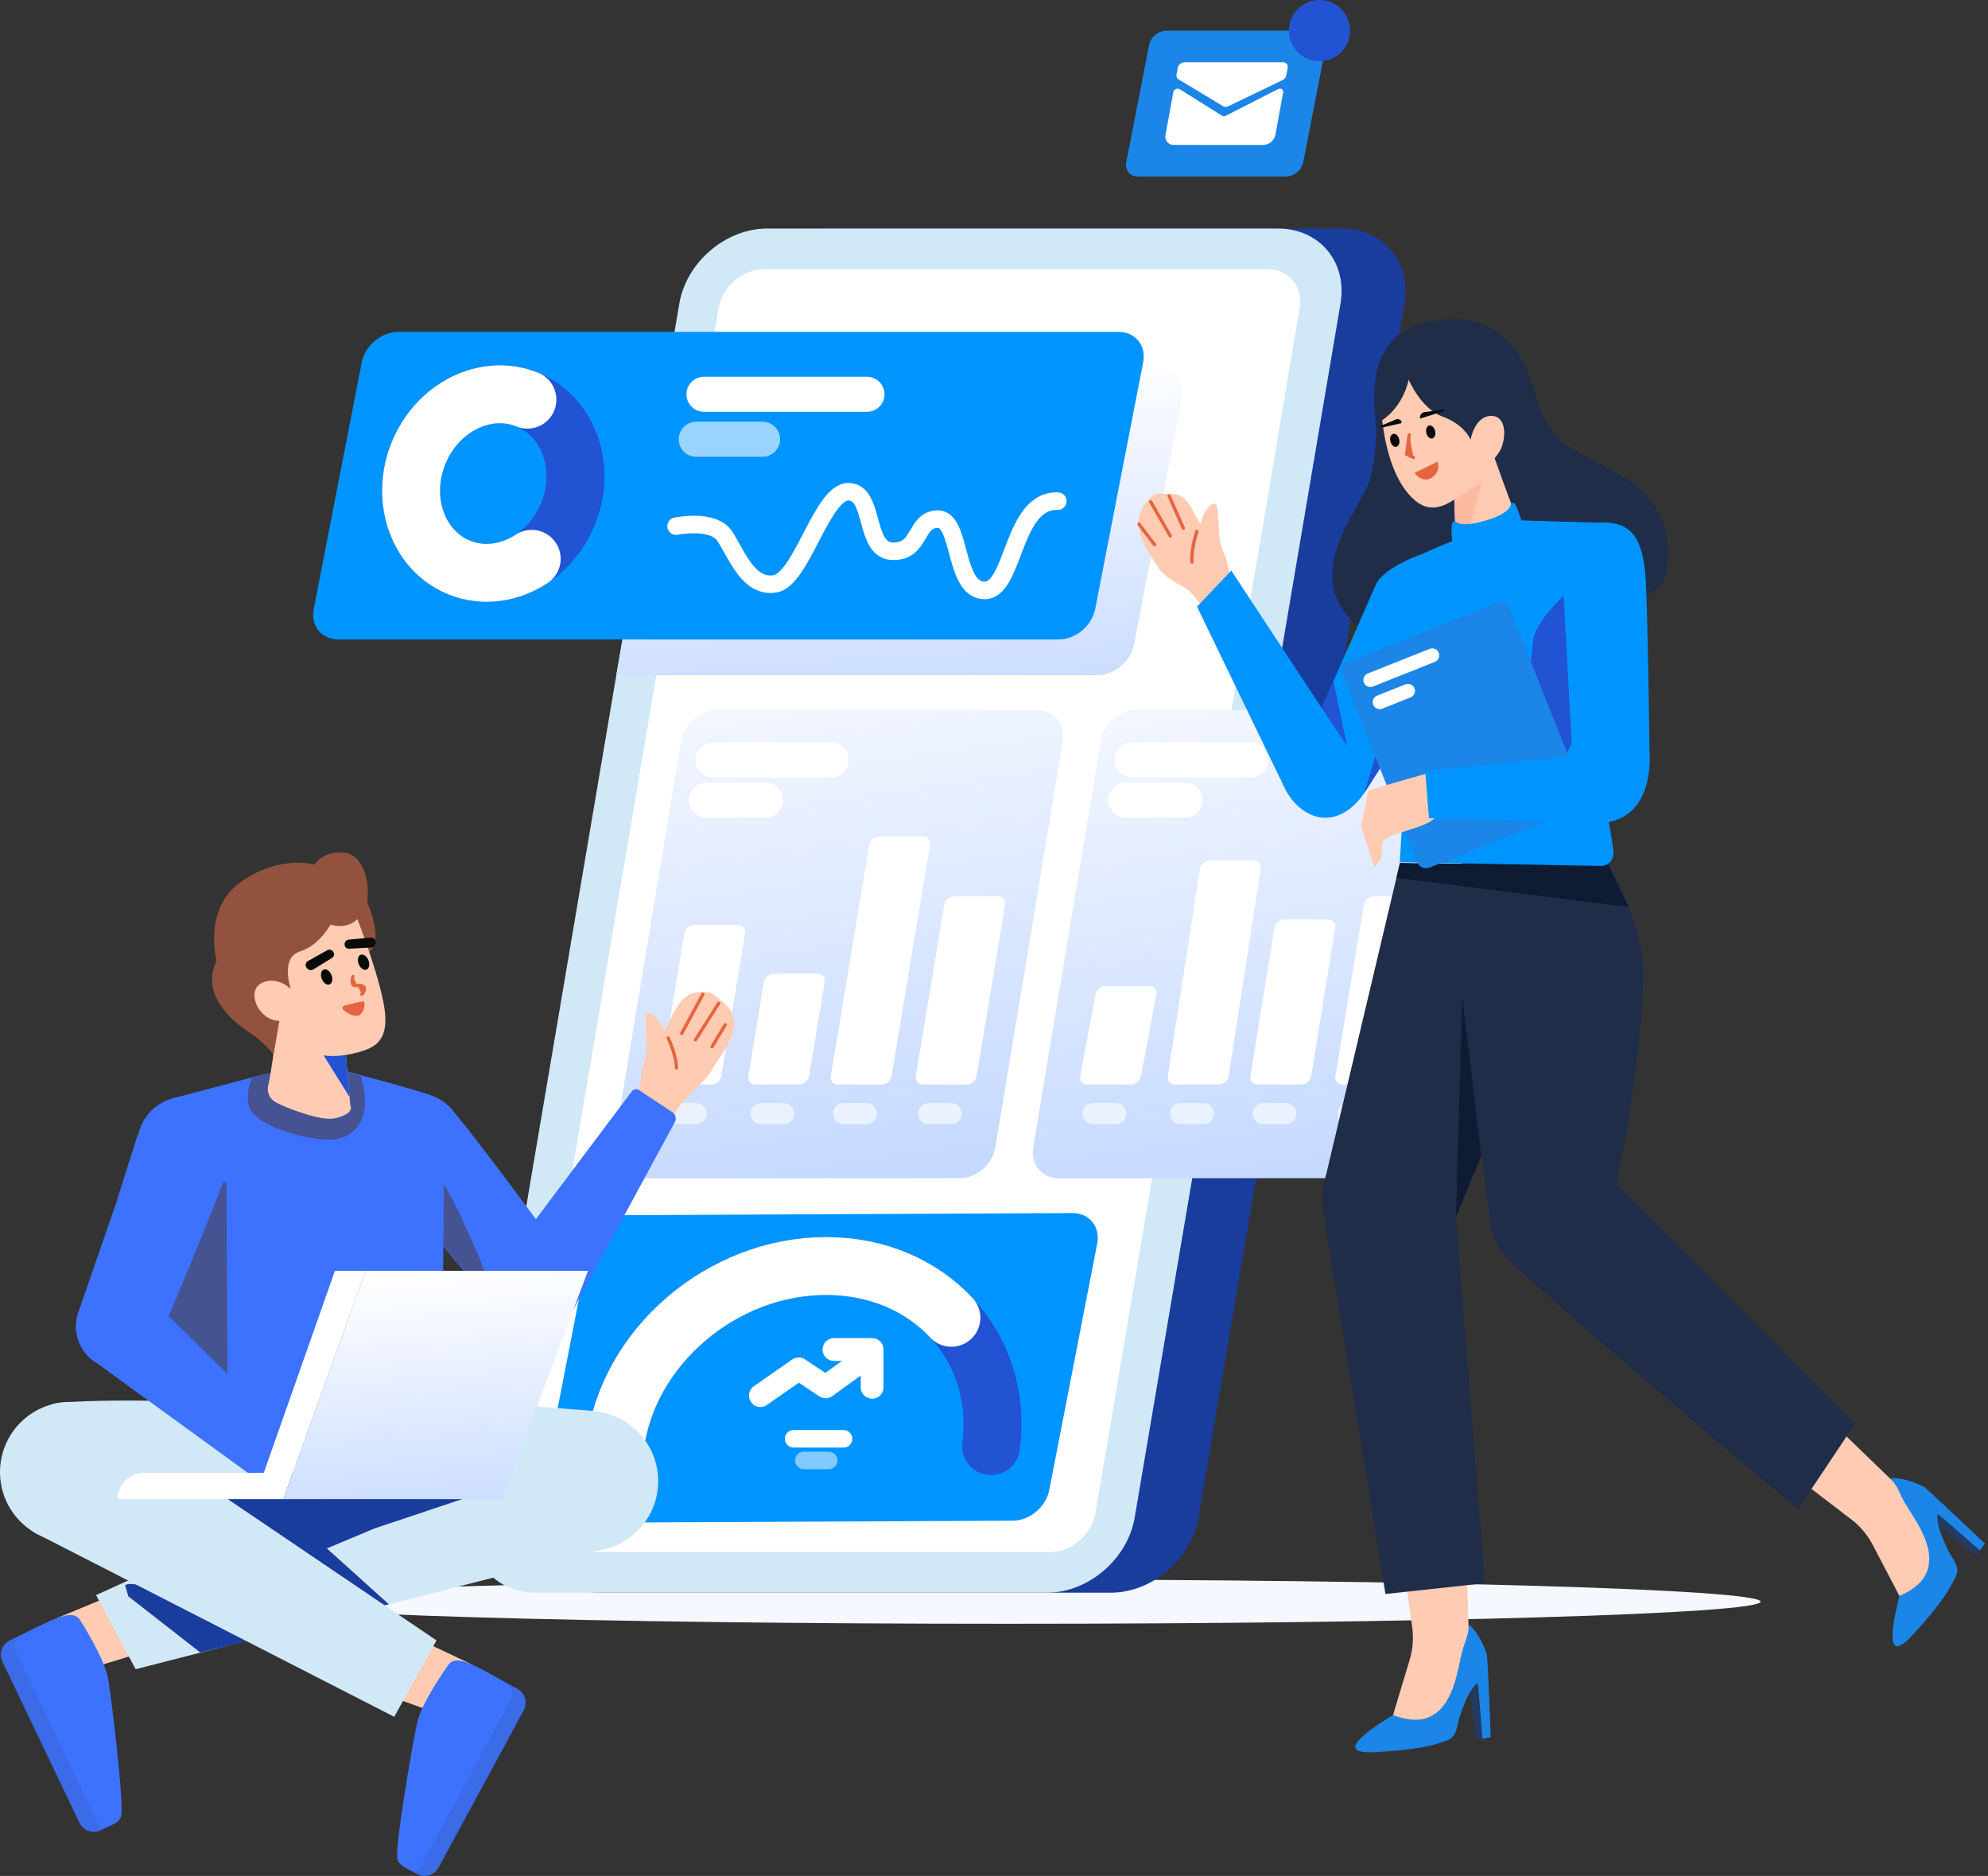 <svg width="567" height="535" viewBox="0 0 567 535" fill="none" xmlns="http://www.w3.org/2000/svg">
<rect x="0" y="0" width="567" height="535" fill="#333333" stroke="none"/>
<path d="M287.453 463.095C406.021 463.095 502.14 460.267 502.14 456.779C502.14 453.291 406.021 450.463 287.453 450.463C168.886 450.463 72.768 453.291 72.768 456.779C72.768 460.267 168.886 463.095 287.453 463.095Z" fill="#F5F8FF"/>
<path d="M316.79 454.224H171.025C159.202 454.224 151.243 444.639 153.247 432.816L211.954 86.592C213.958 74.769 225.169 65.184 236.992 65.184H382.756C394.579 65.184 402.539 74.769 400.534 86.592L341.828 432.816C339.823 444.639 328.613 454.224 316.79 454.224Z" fill="#183D9D"/>
<path d="M298.584 454.224H152.819C140.996 454.224 133.037 444.639 135.041 432.816L193.748 86.592C195.752 74.769 206.962 65.184 218.786 65.184H364.55C376.373 65.184 384.333 74.769 382.328 86.592L323.622 432.816C321.617 444.639 310.407 454.224 298.584 454.224Z" fill="#D1E8F7"/>
<path d="M299.421 442.649H155.907C149.767 442.649 145.635 437.672 146.676 431.533L204.947 87.875C205.988 81.735 211.809 76.759 217.948 76.759H361.463C367.602 76.759 371.735 81.735 370.694 87.875L312.422 431.533C311.381 437.672 305.561 442.649 299.421 442.649Z" fill="white"/>
<path d="M313.005 192.549H175.781L190.083 113.538C191.02 108.72 195.685 104.815 200.502 104.815H330.069C334.886 104.815 338.032 108.72 337.095 113.538L323.424 183.827C322.487 188.643 317.823 192.549 313.005 192.549Z" fill="url(#paint0_linear_5_3929)"/>
<path d="M301.945 182.382H96.512C91.695 182.382 88.549 178.477 89.486 173.659L103.156 103.37C104.093 98.553 108.758 94.647 113.575 94.647H319.009C323.826 94.647 326.972 98.553 326.035 103.37L312.364 173.659C311.427 178.477 306.762 182.382 301.945 182.382Z" fill="#0094FF"/>
<path d="M288.839 433.689L161.424 434.294C156.606 434.294 153.461 430.389 154.398 425.572L168.068 355.283C169.005 350.465 173.67 346.56 178.487 346.56L305.902 345.955C310.719 345.955 313.865 349.86 312.928 354.678L299.258 424.967C298.321 429.784 293.656 433.689 288.839 433.689Z" fill="#0094FF"/>
<path d="M175.437 412.405C179.063 384.048 206.006 361.06 235.616 361.06C265.227 361.06 286.292 384.048 282.666 412.405" stroke="#2153D3" stroke-width="16.521" stroke-miterlimit="10" stroke-linecap="round"/>
<path d="M175.437 412.405C179.063 384.048 206.006 361.06 235.616 361.06C250.271 361.06 262.834 366.691 271.345 375.818" stroke="white" stroke-width="16.521" stroke-miterlimit="10" stroke-linecap="round"/>
<path d="M273.602 336.018H182.37C177.5 336.018 174.209 332.07 175.019 327.2L194.287 211.303C195.096 206.434 199.7 202.487 204.57 202.487H295.801C300.671 202.487 303.962 206.434 303.153 211.303L283.884 327.2C283.075 332.07 278.471 336.018 273.602 336.018Z" fill="url(#paint1_linear_5_3929)"/>
<path d="M210.463 263.774H198.024C197.34 263.797 196.684 264.052 196.164 264.498C195.645 264.943 195.292 265.553 195.165 266.226L188.409 306.862C188.343 307.163 188.348 307.475 188.421 307.774C188.495 308.073 188.635 308.351 188.832 308.587C189.029 308.824 189.278 309.013 189.559 309.139C189.84 309.264 190.146 309.324 190.453 309.314H202.892C203.577 309.291 204.233 309.036 204.752 308.59C205.272 308.144 205.625 307.535 205.752 306.862L212.508 266.226C212.573 265.925 212.569 265.613 212.496 265.314C212.423 265.015 212.282 264.737 212.084 264.5C211.888 264.264 211.639 264.075 211.358 263.95C211.077 263.824 210.771 263.763 210.463 263.774Z" fill="white"/>
<path d="M233.158 277.678H220.72C220.035 277.701 219.379 277.956 218.859 278.402C218.339 278.848 217.987 279.457 217.86 280.13L213.415 306.863C213.35 307.163 213.354 307.475 213.427 307.774C213.501 308.073 213.641 308.351 213.839 308.588C214.036 308.824 214.284 309.013 214.565 309.139C214.846 309.265 215.152 309.325 215.46 309.314H227.899C228.583 309.291 229.239 309.036 229.759 308.59C230.278 308.144 230.631 307.535 230.758 306.863L235.202 280.13C235.268 279.829 235.264 279.517 235.191 279.218C235.117 278.919 234.977 278.641 234.78 278.404C234.582 278.168 234.334 277.979 234.053 277.853C233.772 277.727 233.466 277.668 233.158 277.678Z" fill="white"/>
<path d="M263.202 238.559H250.763C250.079 238.582 249.423 238.837 248.903 239.283C248.383 239.729 248.03 240.338 247.903 241.01L236.955 306.863C236.89 307.163 236.894 307.476 236.968 307.774C237.041 308.073 237.181 308.351 237.378 308.588C237.576 308.824 237.824 309.013 238.105 309.139C238.386 309.265 238.692 309.325 238.999 309.314H251.438C252.123 309.291 252.779 309.036 253.298 308.59C253.819 308.145 254.171 307.535 254.298 306.863L265.246 241.01C265.311 240.71 265.307 240.398 265.234 240.099C265.161 239.8 265.021 239.522 264.823 239.285C264.626 239.049 264.377 238.86 264.096 238.734C263.816 238.608 263.509 238.548 263.202 238.559Z" fill="white"/>
<path d="M284.607 255.629H272.168C271.484 255.652 270.828 255.907 270.308 256.353C269.788 256.798 269.436 257.408 269.309 258.08L261.199 306.862C261.133 307.163 261.137 307.475 261.211 307.774C261.284 308.073 261.424 308.351 261.621 308.588C261.819 308.824 262.067 309.013 262.348 309.139C262.629 309.265 262.935 309.324 263.243 309.314H275.682C276.366 309.291 277.022 309.036 277.542 308.59C278.062 308.144 278.415 307.535 278.542 306.862L286.652 258.08C286.717 257.78 286.713 257.468 286.64 257.169C286.566 256.87 286.425 256.592 286.228 256.355C286.031 256.119 285.783 255.93 285.502 255.804C285.221 255.678 284.915 255.618 284.607 255.629Z" fill="white"/>
<path d="M203.391 216.745H237.069" stroke="white" stroke-width="10" stroke-miterlimit="10" stroke-linecap="round"/>
<path d="M201.49 228.18H218.329" stroke="white" stroke-width="10" stroke-miterlimit="10" stroke-linecap="round"/>
<path opacity="0.6" d="M192.039 317.596H198.553" stroke="white" stroke-width="6" stroke-miterlimit="10" stroke-linecap="round"/>
<path opacity="0.6" d="M217.046 317.596H223.559" stroke="white" stroke-width="6" stroke-miterlimit="10" stroke-linecap="round"/>
<path opacity="0.6" d="M240.586 317.596H247.099" stroke="white" stroke-width="6" stroke-miterlimit="10" stroke-linecap="round"/>
<path opacity="0.6" d="M264.829 317.596H271.342" stroke="white" stroke-width="6" stroke-miterlimit="10" stroke-linecap="round"/>
<path d="M393.272 336.018H302.041C297.171 336.018 293.88 332.07 294.689 327.2L313.958 211.303C314.767 206.434 319.37 202.487 324.24 202.487H415.472C420.342 202.487 423.633 206.434 422.823 211.303L403.555 327.2C402.746 332.07 398.142 336.018 393.272 336.018Z" fill="url(#paint2_linear_5_3929)"/>
<path d="M327.771 281.246H315.332C314.648 281.269 313.991 281.524 313.472 281.97C312.952 282.416 312.6 283.025 312.473 283.697L308.08 306.863C308.014 307.163 308.019 307.475 308.092 307.774C308.165 308.073 308.306 308.351 308.503 308.588C308.7 308.824 308.948 309.013 309.23 309.139C309.51 309.265 309.816 309.325 310.124 309.314H322.563C323.247 309.291 323.904 309.036 324.423 308.59C324.943 308.145 325.296 307.535 325.423 306.863L329.815 283.697C329.881 283.397 329.877 283.085 329.803 282.786C329.73 282.487 329.589 282.209 329.392 281.972C329.195 281.736 328.947 281.547 328.666 281.421C328.385 281.295 328.079 281.235 327.771 281.246Z" fill="white"/>
<path d="M357.527 245.375H345.088C344.404 245.398 343.748 245.653 343.228 246.099C342.708 246.545 342.355 247.154 342.228 247.826L333.086 306.862C333.021 307.163 333.025 307.475 333.098 307.774C333.172 308.073 333.312 308.351 333.509 308.588C333.706 308.824 333.955 309.013 334.236 309.139C334.517 309.265 334.823 309.324 335.131 309.314H347.57C348.254 309.291 348.91 309.036 349.43 308.59C349.949 308.144 350.302 307.535 350.429 306.862L359.571 247.826C359.637 247.526 359.632 247.214 359.559 246.915C359.486 246.616 359.346 246.338 359.148 246.101C358.951 245.865 358.703 245.676 358.421 245.55C358.141 245.424 357.835 245.364 357.527 245.375Z" fill="white"/>
<path d="M378.757 262.231H366.318C365.634 262.254 364.978 262.509 364.458 262.955C363.938 263.401 363.585 264.01 363.458 264.682L356.626 306.862C356.561 307.163 356.565 307.475 356.638 307.774C356.711 308.073 356.852 308.351 357.049 308.588C357.247 308.824 357.495 309.013 357.776 309.139C358.057 309.265 358.363 309.324 358.671 309.314H371.109C371.794 309.291 372.45 309.036 372.97 308.59C373.489 308.144 373.842 307.535 373.969 306.862L380.801 264.682C380.867 264.382 380.862 264.07 380.789 263.771C380.716 263.472 380.576 263.194 380.378 262.957C380.181 262.721 379.933 262.532 379.651 262.406C379.371 262.28 379.065 262.22 378.757 262.231Z" fill="white"/>
<path d="M404.278 255.629H391.839C391.154 255.652 390.499 255.907 389.979 256.353C389.459 256.798 389.107 257.408 388.979 258.08L380.87 306.862C380.804 307.163 380.808 307.475 380.881 307.774C380.954 308.073 381.095 308.351 381.292 308.588C381.49 308.824 381.738 309.013 382.019 309.139C382.3 309.265 382.606 309.324 382.914 309.314H395.352C396.037 309.291 396.693 309.036 397.213 308.59C397.732 308.144 398.085 307.535 398.212 306.862L406.322 258.08C406.387 257.78 406.384 257.468 406.311 257.169C406.237 256.87 406.096 256.592 405.899 256.355C405.702 256.119 405.453 255.93 405.173 255.804C404.891 255.678 404.585 255.618 404.278 255.629Z" fill="white"/>
<path d="M323.062 216.745H356.74" stroke="white" stroke-width="10" stroke-miterlimit="10" stroke-linecap="round"/>
<path d="M321.161 228.18H338" stroke="white" stroke-width="10" stroke-miterlimit="10" stroke-linecap="round"/>
<path opacity="0.6" d="M311.71 317.596H318.223" stroke="white" stroke-width="6" stroke-miterlimit="10" stroke-linecap="round"/>
<path opacity="0.6" d="M336.717 317.596H343.23" stroke="white" stroke-width="6" stroke-miterlimit="10" stroke-linecap="round"/>
<path opacity="0.6" d="M360.257 317.596H366.77" stroke="white" stroke-width="6" stroke-miterlimit="10" stroke-linecap="round"/>
<path opacity="0.6" d="M384.5 317.596H391.013" stroke="white" stroke-width="6" stroke-miterlimit="10" stroke-linecap="round"/>
<path d="M6.023 466.268L31.929 520.463L28.716 521.999C27.631 522.517 26.386 522.584 25.253 522.183C24.12 521.784 23.192 520.949 22.674 519.865L0.675 473.846C0.157 472.762 0.091 471.516 0.491 470.383C0.891 469.25 1.725 468.322 2.809 467.804L6.023 466.268Z" fill="#3C6BE8"/>
<path d="M34.227 454.03L16.348 461.421L26.378 475.605L42.228 470.769L34.227 454.03Z" fill="#FFCCB3"/>
<path d="M22.806 461.988C22.806 461.988 29.787 472.768 30.84 478.793C31.893 484.817 35.499 515.289 34.529 518.035C33.831 520.01 31.298 520.857 29.69 521.036C29.338 521.074 28.982 521.001 28.673 520.827C28.364 520.654 28.116 520.388 27.965 520.067L4.449 470.873C4.055 470.052 4 469.11 4.294 468.249C4.589 467.388 5.209 466.677 6.023 466.268C9.276 464.634 14.252 462.184 16.348 461.421C19.587 460.242 21.724 460.25 22.806 461.988Z" fill="#3C72FF"/>
<path d="M149.371 487.779L125.076 532.627C124.503 533.684 123.535 534.47 122.383 534.812C121.231 535.155 119.99 535.026 118.934 534.453L115.802 532.757L144.414 479.94L147.545 481.637C148.602 482.209 149.388 483.177 149.73 484.33C150.073 485.481 149.944 486.722 149.371 487.779Z" fill="#3C6BE8"/>
<path d="M116.864 466.293L134.347 474.578L123.613 488.237L108.027 482.606L116.864 466.293Z" fill="#FFCCB3"/>
<path d="M127.868 474.817C127.868 474.817 120.351 485.231 118.995 491.194C117.64 497.157 112.498 527.408 113.328 530.201C113.925 532.208 116.412 533.182 118.009 533.442C118.359 533.498 118.718 533.443 119.035 533.285C119.353 533.127 119.613 532.874 119.781 532.562L145.754 484.618C146.187 483.818 146.29 482.88 146.04 482.005C145.789 481.131 145.206 480.389 144.414 479.94C141.248 478.143 136.4 475.445 134.347 474.578C131.172 473.237 129.036 473.136 127.868 474.817Z" fill="#3C72FF"/>
<path d="M169.534 402.406C169.534 402.406 176.226 435.642 171.032 442.154L38.686 476.043L27.4 454.903L104.685 419.833L120.163 398.619L169.534 402.406Z" fill="#D1E8F7"/>
<path d="M136.043 426.122L106.843 435.888L93.217 441.601L110.936 457.543L95.094 461.121L51.885 426.122H136.043Z" fill="#183D9D"/>
<path d="M35.693 452.131L36.591 455.252L57.11 471.268L76.384 466.564C76.384 466.564 39.202 448.87 35.693 452.131Z" fill="#183D9D"/>
<path d="M72.838 400.467C72.838 400.467 35.415 398.437 16.866 400.068C4.922 401.117 0.616 431.682 10.148 437.242L112.443 489.619L124.498 467.837L58.508 423.169L105.719 416.528L72.838 400.467Z" fill="#D1E8F7"/>
<path d="M20.012 439.844C31.064 439.844 40.023 430.885 40.023 419.833C40.023 408.781 31.064 399.821 20.012 399.821C8.959 399.821 0 408.781 0 419.833C0 430.885 8.959 439.844 20.012 439.844Z" fill="#D1E8F7"/>
<path d="M167.708 442.429C178.76 442.429 187.719 433.469 187.719 422.418C187.719 411.365 178.76 402.406 167.708 402.406C156.655 402.406 147.696 411.365 147.696 422.418C147.696 433.469 156.655 442.429 167.708 442.429Z" fill="#D1E8F7"/>
<path d="M112.889 327.986C110.781 317.579 115.739 317.847 117.389 316.192C117.389 316.192 123.579 311.088 128.295 315.846C133.288 320.879 161.906 359.975 161.906 359.975L143.999 376.444L140.634 372.427L131.915 362.028L122.59 350.915L121.431 349.65L108.851 335.401C108.851 335.401 114.082 333.466 112.889 327.986Z" fill="#3C72FF"/>
<path d="M122.82 338.438C130.026 336.024 133.911 328.226 131.498 321.019C129.084 313.812 121.285 309.927 114.079 312.341C106.872 314.755 102.987 322.553 105.401 329.76C107.815 336.966 115.613 340.851 122.82 338.438Z" fill="#3C72FF"/>
<path d="M121.596 349.594C121.235 347.419 120.513 343.068 119.736 339.103L115.605 319.912C115.605 319.912 126.7 336.311 131.812 347.734C135.598 356.294 139.989 365.019 140.716 372.399L131.998 362.001L122.673 350.887L121.596 349.594Z" fill="#465393"/>
<path d="M179.791 315.959C184.046 308.198 182.001 306.881 183.811 302.465C185.595 298.157 182.428 287.476 185.46 288.932C188.49 290.388 189.429 294.259 189.429 294.259C191.502 290.592 193.411 283.844 198.373 283.072C203.336 282.3 203.775 283.862 206.588 286.17C214.072 292.397 204.529 301.754 202.936 305.317C201.912 307.551 194.382 314.361 193.548 315.849L189.758 321.346L179.791 315.959Z" fill="#FFCCB3"/>
<path d="M194.411 294.74L200.459 283.575L194.411 294.74Z" fill="#E56441"/>
<path d="M194.411 294.74L200.459 283.575" stroke="#E56441" stroke-width="0.947" stroke-linecap="round"/>
<path d="M198.373 296.548L204.965 286.149L198.373 296.548Z" fill="#E56441"/>
<path d="M198.373 296.548L204.965 286.149" stroke="#E56441" stroke-width="0.947" stroke-linecap="round"/>
<path d="M203.081 298.547L206.848 292.25L203.081 298.547Z" fill="#E56441"/>
<path d="M203.081 298.547L206.848 292.25" stroke="#E56441" stroke-width="0.947" stroke-linecap="round"/>
<path d="M192.917 304.569C192.885 300.703 190.565 296.025 190.565 296.025L192.917 304.569Z" fill="#E56441"/>
<path d="M192.917 304.569C192.885 300.703 190.565 296.025 190.565 296.025" stroke="#E56441" stroke-width="0.947" stroke-linecap="round"/>
<path d="M143.848 359.663L180.259 311.174C180.491 310.889 180.821 310.7 181.184 310.643C181.546 310.587 181.918 310.667 182.225 310.868L191.76 317.173C192.213 317.48 192.535 317.944 192.665 318.476C192.795 319.008 192.723 319.569 192.462 320.05L163.181 374.05L143.848 359.663Z" fill="#3C72FF"/>
<path d="M152.695 380.144C159.429 380.144 164.888 374.685 164.888 367.951C164.888 361.217 159.429 355.757 152.695 355.757C145.961 355.757 140.501 361.217 140.501 367.951C140.501 374.685 145.961 380.144 152.695 380.144Z" fill="#3C72FF"/>
<path d="M98.624 305.474C98.624 305.474 119.057 310.881 122.564 312.284C126.072 313.687 126.306 319.299 126.54 323.274C126.773 327.25 125.988 416.528 125.988 416.528L80.767 414.789L46.949 394.993C46.949 394.993 48.419 324.154 48.887 320.88C49.354 317.606 45.68 314.788 49.663 313.139L75.269 306.375L98.624 305.474Z" fill="#3C72FF"/>
<path d="M64.595 337.278L64.959 403.24L45.519 381.572L54.925 335.225L64.595 337.278Z" fill="#465393"/>
<path d="M71.934 307.383C71.934 307.383 69.041 313.201 71.934 317.214C74.827 321.227 86.407 325.125 94.319 325.01C102.23 324.896 106.422 317.353 102.836 306.792L89.733 303.111L75.269 306.375L71.934 307.383Z" fill="#465393"/>
<path d="M104.685 257.246C104.685 257.246 110.382 269.539 104.306 272.079C98.23 274.618 98.938 257.842 104.685 257.246Z" fill="#93523E"/>
<path d="M98.259 296.584L99.907 315.17C99.907 315.17 101.487 317.661 95.333 318.97C91.375 319.811 80.715 315.611 78.647 314.351C77.767 313.884 77.078 313.126 76.698 312.206C76.319 311.285 76.271 310.262 76.565 309.31C77.193 307.036 79.798 288.088 79.798 288.088L98.259 296.584Z" fill="#FFCCB3"/>
<path d="M98.576 300.167L88.757 295.316L99.704 312.878L98.576 300.167Z" fill="#2153D3"/>
<path d="M101.413 260.803C101.413 260.803 107.176 275.255 109.266 285.393C111.375 295.621 108.01 298.176 103.571 299.68C100.069 300.867 94.477 301.813 90.673 300.622C83.737 298.45 76.951 292.182 75.328 290.895C72.815 288.902 70.334 279.861 74.017 274.746C77.7 269.631 92.211 253.557 101.413 260.803Z" fill="#FFCCB3"/>
<path d="M93.995 280.751C94.761 280.449 95.009 279.257 94.549 278.087C94.088 276.917 93.095 276.213 92.328 276.514C91.562 276.816 91.314 278.009 91.773 279.179C92.234 280.348 93.228 281.052 93.995 280.751Z" fill="#080B09"/>
<path d="M104.527 276.53C105.294 276.229 105.542 275.036 105.082 273.866C104.622 272.697 103.627 271.993 102.861 272.294C102.095 272.596 101.847 273.788 102.307 274.958C102.767 276.128 103.761 276.832 104.527 276.53Z" fill="#080B09"/>
<path d="M100.665 278.525C100.665 278.525 99.729 281.358 101.696 281.082C103.566 280.754 104.835 281.678 103.201 283.575" fill="#E56441"/>
<path d="M100.665 278.525C100.665 278.525 99.729 281.358 101.696 281.082C103.566 280.754 104.835 281.678 103.201 283.575" stroke="#E56441" stroke-width="0.947" stroke-linecap="round"/>
<path d="M103.292 286.079L103.302 286.077L103.312 286.074C103.339 286.065 103.368 286.065 103.395 286.071C103.423 286.077 103.448 286.091 103.469 286.111C103.489 286.131 103.505 286.156 103.512 286.183C103.52 286.211 103.52 286.24 103.513 286.267L103.507 286.291L103.505 286.315C103.384 287.555 103.076 288.291 102.701 288.705C102.34 289.106 101.886 289.239 101.371 289.199C100.843 289.159 100.263 288.936 99.701 288.631C99.146 288.329 98.63 287.958 98.231 287.64C98.204 287.615 98.184 287.583 98.173 287.547C98.161 287.51 98.16 287.471 98.169 287.432C98.178 287.395 98.198 287.36 98.225 287.333C98.253 287.305 98.288 287.285 98.326 287.276L98.329 287.276C99.85 286.89 102.144 286.35 103.292 286.079Z" fill="#E56441" stroke="#E56441"/>
<path d="M87.322 275.799L87.466 276.001C87.65 276.314 87.951 276.541 88.302 276.633C88.653 276.725 89.027 276.674 89.341 276.492L94.656 273.217C94.92 273.07 95.119 272.828 95.213 272.54C95.307 272.253 95.29 271.941 95.165 271.666C95.096 271.493 94.992 271.338 94.858 271.209C94.725 271.08 94.566 270.981 94.391 270.918C94.217 270.855 94.031 270.83 93.846 270.844C93.661 270.859 93.481 270.912 93.318 271.001L87.859 274.074C87.708 274.15 87.575 274.255 87.465 274.383C87.356 274.512 87.274 274.661 87.225 274.823C87.174 274.983 87.157 275.153 87.174 275.32C87.191 275.488 87.241 275.651 87.322 275.799Z" fill="#080B09"/>
<path d="M105.684 267.401L99.446 267.979C99.262 267.998 99.083 268.057 98.923 268.15C98.763 268.243 98.624 268.369 98.516 268.521C98.409 268.671 98.334 268.843 98.298 269.025C98.262 269.207 98.264 269.395 98.305 269.575C98.359 269.873 98.522 270.139 98.763 270.322C99.005 270.505 99.305 270.591 99.606 270.562L105.841 270.233C106.203 270.204 106.539 270.033 106.775 269.758C107.012 269.482 107.13 269.124 107.103 268.762L107.107 268.514C107.09 268.346 107.039 268.184 106.957 268.036C106.875 267.889 106.765 267.759 106.632 267.655C106.499 267.551 106.347 267.475 106.184 267.431C106.021 267.388 105.851 267.377 105.684 267.401Z" fill="#080B09"/>
<path d="M94.261 263.687C94.261 263.687 91.148 269.611 85.499 271.368C79.851 273.125 82.938 282.041 82.938 282.041C82.938 282.041 79.064 278.187 74.612 280.356C70.159 282.525 73.539 291.037 79.69 291.146L78.017 300.724C78.017 300.724 74.902 296.845 71.626 294.769C68.349 292.693 56.579 284.634 61.778 274.021C61.778 274.021 57.71 259.119 68.867 251.393C80.024 243.667 89.681 246.582 89.681 246.582C89.681 246.582 92.341 242.363 98.506 243.224C104.671 244.086 106.093 255.204 104.051 259.224C102.01 263.245 98.683 264.954 94.261 263.687Z" fill="#93523E"/>
<path d="M47.779 323.085C55.625 315.929 57.942 320.32 60.21 320.886C60.21 320.886 67.769 323.573 66.11 330.065C64.357 336.934 45.519 381.572 45.519 381.572L22.19 374.671L23.907 369.72L28.348 356.898L33.092 343.188L33.582 341.544L39.343 323.431C39.343 323.431 43.691 326.923 47.779 323.085Z" fill="#3C72FF"/>
<path d="M63.317 335.47C68.26 329.696 67.586 321.01 61.813 316.067C56.039 311.124 47.352 311.798 42.41 317.571C37.467 323.345 38.141 332.032 43.914 336.975C49.688 341.917 58.374 341.244 63.317 335.47Z" fill="#3C72FF"/>
<path d="M43.209 370.608L86.52 413.049C86.772 413.316 86.916 413.668 86.924 414.035C86.933 414.402 86.805 414.759 86.566 415.038L79.068 423.666C78.704 424.075 78.202 424.334 77.657 424.393C77.113 424.453 76.567 424.307 76.124 423.986L26.417 387.893L43.209 370.608Z" fill="#3C72FF"/>
<path d="M33.835 390.489C40.57 390.489 46.029 385.03 46.029 378.295C46.029 371.561 40.57 366.102 33.835 366.102C27.101 366.102 21.642 371.561 21.642 378.295C21.642 385.03 27.101 390.489 33.835 390.489Z" fill="#3C72FF"/>
<path d="M104.298 362.433L80.793 427.554H33.532C33.532 425.565 34.322 423.658 35.728 422.252C37.135 420.846 39.041 420.056 41.03 420.056H75.221L95.518 362.433H104.298Z" fill="white"/>
<path d="M104.298 362.433H167.708L143.185 427.554H80.793L104.298 362.433Z" fill="url(#paint3_linear_5_3929)"/>
<path d="M192.839 150.06C192.839 150.06 203.405 147.835 206.756 152.973C210.107 158.111 213.458 167.764 221.054 166.512C228.65 165.26 234.458 140.015 242.054 140.239C249.65 140.462 246.299 156.994 254.565 157.218C262.831 157.441 260.821 148.058 267.523 148.058C274.226 148.058 271.991 168.165 280.704 168.388C289.417 168.612 288.523 142.473 301.704 142.919" stroke="white" stroke-width="5" stroke-miterlimit="10" stroke-linecap="round"/>
<path d="M161.997 146.587C167.378 133.37 162.197 118.771 150.426 113.979C138.655 109.187 124.751 116.016 119.37 129.233C113.99 142.45 119.17 157.049 130.941 161.841C142.712 166.633 156.617 159.803 161.997 146.587Z" stroke="#2153D3" stroke-width="16.521" stroke-miterlimit="10" stroke-linecap="round"/>
<path d="M151.644 159.376C145.433 163.472 137.823 164.642 130.941 161.841C119.17 157.049 113.99 142.45 119.37 129.233C124.751 116.016 138.655 109.187 150.426 113.979" stroke="white" stroke-width="16.521" stroke-miterlimit="10" stroke-linecap="round"/>
<path d="M200.78 112.447H247.272" stroke="white" stroke-width="10" stroke-miterlimit="10" stroke-linecap="round"/>
<path opacity="0.6" d="M198.577 125.271H217.492" stroke="white" stroke-width="10" stroke-miterlimit="10" stroke-linecap="round"/>
<path d="M552.759 431.191C552.626 431.206 552.566 431.28 552.638 431.34C552.578 431.414 552.578 431.414 552.596 431.548C552.312 432.47 552.112 433.415 551.997 434.373L563.466 443.591L564.737 442.164C564.737 442.164 560.502 436.928 558.917 435.404C558.234 434.733 557.623 434.121 557.012 433.509C556.48 432.957 556.002 432.33 555.542 431.838C554.901 430.958 553.044 431.296 553.025 431.161C552.953 431.102 552.759 431.191 552.759 431.191Z" fill="#233B62"/>
<path d="M466.033 351.094L477.109 361.827L539.034 421.629L540.165 422.659L540.655 423.419L540.728 423.479L549.499 436.769L550.479 438.29L550.805 438.797L556.74 447.851L551.852 450.282L550.436 450.979L548.44 451.943L545.289 453.574L545.234 453.648L541.889 455.368L541.726 455.115L534.104 440.547C532.628 437.733 530.553 435.274 528.03 433.34L460.691 381.792L447.892 371.993L466.033 351.094Z" fill="#FFCCB3"/>
<path d="M548.652 423.974C545.682 422.595 542.349 421.362 539.094 421.555C541.054 423.274 541.95 426.333 543.25 428.564C545.918 433.154 552.759 441.686 549.263 448.936C547.297 453.01 541.804 455.175 541.726 455.115C540.806 459.299 536.251 476.33 545.337 466.457C550.412 460.944 555.445 455.055 557.974 449.209C559.014 446.812 556.818 444.422 555.742 442.398C554.362 439.336 552.306 435.281 552.566 431.891L552.62 431.816C552.771 431.582 564.537 442.115 564.737 442.165C565.142 441.51 566.086 440.187 566.086 440.187C566.086 440.187 549.214 424.183 548.652 423.974Z" fill="#1C85E8"/>
<path d="M421.94 479.684C421.834 479.6 421.739 479.612 421.751 479.706C421.657 479.717 421.657 479.717 421.573 479.824C420.727 480.285 419.923 480.822 419.172 481.426L420.925 496.037L422.83 495.905C422.83 495.905 423.467 489.201 423.395 487.001C423.376 486.042 423.368 485.179 423.36 484.315C423.364 483.547 423.463 482.766 423.478 482.092C423.637 481.017 422.069 479.956 422.153 479.85C422.141 479.756 421.94 479.684 421.94 479.684Z" fill="#233B62"/>
<path d="M415.961 361.782L416.369 377.197L418.816 463.25L418.904 464.776L418.722 465.662L418.733 465.757L415.71 481.391L415.347 483.164L415.225 483.755L413.138 494.378L407.941 492.697L406.442 492.204L404.34 491.496L400.95 490.462L400.856 490.473L397.265 489.367L397.326 489.071L402.065 473.328C402.975 470.282 403.213 467.074 402.761 463.928L390.675 379.991L388.377 364.034L415.961 361.782Z" fill="#FFCCB3"/>
<path d="M424.05 471.65C422.892 468.589 421.373 465.378 418.911 463.238C419.112 465.841 417.612 468.653 416.979 471.154C415.677 476.303 414.602 487.186 407.033 489.924C402.78 491.462 397.337 489.166 397.326 489.071C393.743 491.419 378.575 500.405 391.973 499.703C399.456 499.31 407.173 498.62 413.07 496.212C415.488 495.224 415.591 491.98 416.236 489.781C417.393 486.628 418.755 482.288 421.311 480.047L421.406 480.036C421.677 479.973 422.721 495.729 422.83 495.905C423.576 495.719 425.174 495.431 425.174 495.431C425.174 495.431 424.307 472.196 424.05 471.65Z" fill="#1C85E8"/>
<path d="M399.277 246.126L377.385 338.57L377.345 345.132L395.146 454.594L423.489 451.526L415.267 346.984L437.816 292.438L433.258 247.707L399.277 246.126Z" fill="#1F2D49"/>
<path d="M396.212 361.023C406.784 361.023 415.354 352.453 415.354 341.881C415.354 331.31 406.784 322.739 396.212 322.739C385.64 322.739 377.07 331.31 377.07 341.881C377.07 352.453 385.64 361.023 396.212 361.023Z" fill="#1F2D49"/>
<path d="M422.452 329.606L417.053 283.932L415.267 346.984L422.452 329.606Z" fill="#0D1B33"/>
<path d="M458.368 245.838C458.368 245.838 468.573 262.985 468.706 277.344C468.912 298.896 461.139 337.54 461.139 337.54L529.004 406.136L512.847 430.361C512.847 430.361 454.938 382.312 430.436 359.489L424.948 348.377L417.053 283.931L429.121 245.838H458.368Z" fill="#1F2D49"/>
<path d="M399.277 246.126L458.719 246.737L464.496 258.692L398.272 250.369L399.277 246.126Z" fill="#0D1B33"/>
<path d="M443.919 365.044C454.491 365.044 463.063 356.474 463.063 345.902C463.063 335.33 454.491 326.76 443.919 326.76C433.347 326.76 424.777 335.33 424.777 345.902C424.777 356.474 433.347 365.044 443.919 365.044Z" fill="#1F2D49"/>
<path d="M392.338 119.094C392.338 119.094 393.135 127.98 390.791 136.521C388.446 145.063 370.694 163.15 386.437 177.888C402.18 192.625 421.439 153.101 421.439 153.101L415.41 134.846L394.561 113.155L392.338 119.094Z" fill="#1F2D49"/>
<path d="M440.368 121.169C440.368 121.169 445.093 127.171 455.858 132.077C466.42 136.891 477.792 144.805 475.451 162.055C473.104 179.304 441.88 165.907 432.706 156.025C423.532 146.145 424.795 128.503 424.795 128.503L440.368 121.169Z" fill="#1F2D49"/>
<path d="M416.219 153.491C416.219 153.491 404.236 158.233 402.406 159.696C400.577 161.16 398.84 173.105 395.729 178.776C392.619 184.448 388.069 194.916 394.715 204.532C401.361 214.147 400.654 221.782 400.654 221.782L399.24 245.902L456.511 246.958C457.019 246.974 457.521 246.882 457.987 246.69C458.453 246.497 458.87 246.208 459.221 245.841C459.566 245.474 459.826 245.037 459.996 244.561C460.159 244.084 460.219 243.577 460.177 243.075C459.542 236.042 456.632 226.166 456.402 214.968C456.094 199.792 455.864 149.083 455.864 149.083L430.912 148.3C425.887 149.167 416.219 153.491 416.219 153.491Z" fill="#0094FF"/>
<path d="M446.043 169.812C446.043 169.812 437.696 177.422 437.205 183.068C436.714 188.715 435.579 204.457 424.852 206.028C411.704 207.953 408.263 209.827 414.358 211.3C420.452 212.773 434.285 210.386 434.285 216.7C434.285 221.194 439.659 224.556 442.36 222.101C445.061 219.646 466.571 182.331 446.043 169.812Z" fill="#2153D3"/>
<path d="M345.378 176.19L340.853 170.398C339.906 169.043 338.647 167.935 337.181 167.168C334.954 166.053 331.541 163.974 330.354 161.895C328.388 158.591 320.641 149.667 327.361 142.73C329.849 140.17 329.227 140.776 334.2 140.852C339.173 140.929 339.937 146.089 342.422 149.467C342.422 149.467 342.98 145.571 345.727 143.791C348.475 142.01 346.651 152.884 348.765 157.004C350.878 161.125 349.17 162.683 354.177 169.922L345.378 176.19Z" fill="#FFCCB3"/>
<path d="M333.444 141.447L337.485 150.616L333.444 141.447Z" fill="#E56441"/>
<path d="M333.444 141.447L337.485 150.616" stroke="#E56441" stroke-width="0.947" stroke-linecap="round"/>
<path d="M328.173 143.078L333.773 152.841L328.173 143.078Z" fill="#E56441"/>
<path d="M328.173 143.078L333.773 152.841" stroke="#E56441" stroke-width="0.947" stroke-linecap="round"/>
<path d="M324.867 149.497L329.281 155.325L324.867 149.497Z" fill="#E56441"/>
<path d="M324.867 149.497L329.281 155.325" stroke="#E56441" stroke-width="0.947" stroke-linecap="round"/>
<path d="M341.382 151.545C341.382 151.545 339.672 156.444 339.968 160.303L341.382 151.545Z" fill="#E56441"/>
<path d="M341.382 151.545C341.382 151.545 339.672 156.444 339.968 160.303" stroke="#E56441" stroke-width="0.947" stroke-linecap="round"/>
<path d="M405.318 158.118C400.672 159.728 394.196 162.994 392.443 166.638L376.959 201.912L351.172 162.729L341.407 173.015L365.49 222.824C369.89 233.777 381.069 237.893 389.167 226.088L402.105 205.767L405.318 158.118Z" fill="#0094FF"/>
<path d="M398.715 188.483C398.715 188.483 397.318 186.075 397.318 198.646L389.167 226.088L402.105 205.767C412.484 191.813 404.284 188.086 398.715 188.483Z" fill="#2153D3"/>
<path d="M427.102 171.84L384.33 188.877C383.001 189.406 382.353 190.913 382.882 192.241L404.29 245.987C404.819 247.316 406.326 247.964 407.655 247.435L450.427 230.397C451.756 229.868 452.404 228.362 451.875 227.033L430.467 173.287C429.937 171.958 428.431 171.311 427.102 171.84Z" fill="#1C85E8"/>
<path d="M390.856 193.932L408.494 186.907" stroke="white" stroke-width="4" stroke-miterlimit="10" stroke-linecap="round"/>
<path d="M393.52 200.247L401.559 197.044" stroke="white" stroke-width="4" stroke-miterlimit="10" stroke-linecap="round"/>
<path d="M414.702 140.856L415.376 159.711C415.376 159.711 414.454 163.84 418.691 163.382C422.928 162.924 428.633 159.587 431.84 155.922C435.046 152.258 434.827 151.964 433.453 149.559C432.079 147.154 425.627 128.825 425.627 128.825L414.702 140.856Z" fill="#FFCCB3"/>
<path d="M414.799 142.437L422.612 137.462C422.612 137.462 419.15 152.656 415.376 159.711L414.799 142.437Z" fill="#FCBA9F"/>
<path d="M393.733 112.641C393.733 112.641 393.608 131.404 401.703 140.848C406.983 147.006 412.537 146.189 421.801 136.051C430.295 126.755 431.487 121.91 431.487 121.91L425.621 103.502C425.621 103.502 394.686 95.564 393.733 112.641Z" fill="#FFCCB3"/>
<path d="M401.788 108.288C401.788 108.288 405.179 116.522 411.477 118.823C417.774 121.125 419.422 125.404 419.422 125.404C419.422 125.404 420.63 118.363 425.579 118.619C430.529 118.875 429.523 127.613 426.451 130.514C426.451 130.514 430.147 137.368 433.28 142.438L447.004 128.817C447.004 128.817 439.933 120.643 438.378 114.066C436.824 107.489 431.792 89.881 412.609 91.047C390.087 92.416 391.381 110.718 392.338 120.883C392.338 120.883 399.401 118.174 401.788 108.288Z" fill="#1F2D49"/>
<path d="M404.227 135.046L409.701 132.36C409.706 132.391 409.711 132.424 409.715 132.458C409.752 132.746 409.769 133.141 409.691 133.575C409.537 134.423 409.014 135.453 407.459 136.122C406.46 136.446 405.608 136.127 404.983 135.702C404.67 135.488 404.42 135.253 404.249 135.069C404.241 135.061 404.234 135.054 404.227 135.046Z" fill="#E56441" stroke="#E56441"/>
<path d="M398.262 127.425C398.954 127.254 399.311 126.289 399.059 125.269C398.808 124.249 398.043 123.561 397.351 123.732C396.659 123.903 396.302 124.868 396.553 125.888C396.806 126.907 397.57 127.596 398.262 127.425Z" fill="#080B09"/>
<path d="M408.521 125.048C409.213 124.877 409.57 123.912 409.318 122.892C409.066 121.872 408.302 121.184 407.61 121.355C406.918 121.526 406.561 122.491 406.813 123.51C407.064 124.53 407.829 125.219 408.521 125.048Z" fill="#080B09"/>
<path d="M394.282 121.926L399.503 120.728C399.59 120.7 399.664 120.642 399.712 120.564C399.759 120.485 399.776 120.392 399.76 120.302C399.702 120.149 399.614 120.009 399.5 119.89C399.386 119.772 399.249 119.678 399.099 119.614C398.948 119.55 398.785 119.517 398.621 119.517C398.456 119.518 398.294 119.552 398.144 119.616L394.05 121.351C393.708 121.435 393.856 122.032 394.282 121.926Z" fill="#080B09"/>
<path d="M411.812 117.253L405.012 119.384C404.967 119.172 404.966 118.952 405.011 118.74C405.056 118.528 405.144 118.327 405.271 118.15C405.398 117.974 405.56 117.827 405.748 117.717C405.936 117.608 406.144 117.539 406.36 117.514L411.792 116.806C411.963 116.764 412.068 117.19 411.812 117.253Z" fill="#080B09"/>
<path d="M401.924 124.016L401.186 129.521L403.131 130.46" fill="#E56441"/>
<path d="M401.924 124.016L401.186 129.521L403.131 130.46" stroke="#E56441" stroke-width="0.947" stroke-linecap="round"/>
<path d="M407.1 220.545L390.236 225.384L388.175 235.775L392.011 247.277C392.011 247.277 394.709 245.462 394.146 241.229C393.584 236.995 407.834 237.116 410.446 231.794" fill="#FFCCB3"/>
<path d="M445.622 163.268C445.622 163.268 445.511 148.983 456.953 148.981C464.629 148.98 468.301 152.579 469.281 163.809C469.965 171.66 470.461 214.738 470.461 214.738C470.461 214.738 472.39 234.398 455.713 234.765L407.559 233.323L406.472 219.869L448.449 215.685L445.622 163.268Z" fill="#0094FF"/>
<path d="M410.801 161.482C410.801 161.482 415.143 160.246 414.439 155.98C413.753 151.783 413.726 148.139 415.104 148.646C415.104 148.646 416.319 150.73 423.876 148.414C431.384 146.184 430.913 143.609 430.913 143.609C430.913 143.609 431.975 142.667 432.769 145.084C433.561 147.5 435.573 154.19 439.825 153.708L440.974 166.179L418.36 173.622C418.311 173.709 407.859 163.584 410.801 161.482Z" fill="#0094FF"/>
<path d="M226.358 410.333H240.586" stroke="white" stroke-width="5" stroke-miterlimit="10" stroke-linecap="round"/>
<path opacity="0.5" d="M229.254 416.508H236.369" stroke="white" stroke-width="5" stroke-miterlimit="10" stroke-linecap="round"/>
<path d="M216.881 398.006L227.798 390.393L235.488 395.514L245.723 388.102" stroke="white" stroke-width="6.504" stroke-linecap="round" stroke-linejoin="round"/>
<path d="M237.854 384.871H248.742V395.644" stroke="white" stroke-width="6.504" stroke-linecap="round" stroke-linejoin="round"/>
<path d="M366.768 50.352H324.572C324.056 50.372 323.543 50.271 323.073 50.057C322.603 49.843 322.19 49.522 321.866 49.12C321.542 48.718 321.317 48.246 321.208 47.741C321.099 47.236 321.109 46.714 321.239 46.214L327.724 12.871C327.974 11.731 328.595 10.707 329.489 9.958C330.383 9.209 331.501 8.778 332.666 8.733H374.862C375.378 8.713 375.891 8.814 376.361 9.028C376.831 9.242 377.244 9.562 377.568 9.964C377.892 10.367 378.117 10.839 378.226 11.343C378.335 11.848 378.325 12.371 378.195 12.871L371.71 46.214C371.46 47.353 370.84 48.377 369.945 49.126C369.051 49.875 367.934 50.306 366.768 50.352Z" fill="#1C85E8"/>
<path d="M337.824 17.75L365.921 17.756C366.123 17.747 366.323 17.785 366.508 17.867C366.692 17.949 366.855 18.072 366.984 18.227C367.113 18.383 367.203 18.566 367.25 18.762C367.296 18.958 367.296 19.162 367.25 19.359L366.865 21.462C366.801 21.768 366.667 22.054 366.473 22.299C366.28 22.545 366.032 22.742 365.749 22.875L350.356 30.284C350.118 30.41 349.853 30.475 349.583 30.473C349.314 30.472 349.049 30.403 348.813 30.275L336.149 22.642C335.918 22.497 335.738 22.284 335.633 22.033C335.528 21.78 335.505 21.503 335.565 21.237L335.91 19.353C336.004 18.91 336.243 18.511 336.59 18.221C336.938 17.93 337.372 17.765 337.824 17.75Z" fill="white"/>
<path d="M336.43 25.41L348.544 33.008C348.709 33.101 348.894 33.15 349.083 33.15C349.272 33.15 349.458 33.101 349.622 33.008L364.515 25.415C365.315 25.007 366.122 25.524 365.972 26.35L363.758 38.455C363.589 39.251 363.158 39.967 362.535 40.489C361.911 41.011 361.13 41.309 360.317 41.334L334.805 41.329C334.443 41.345 334.082 41.276 333.751 41.129C333.42 40.983 333.127 40.761 332.896 40.482C332.665 40.203 332.501 39.874 332.418 39.522C332.335 39.169 332.335 38.802 332.418 38.449L334.631 26.344C334.666 26.152 334.744 25.97 334.86 25.812C334.977 25.654 335.127 25.525 335.301 25.435C335.475 25.345 335.667 25.295 335.863 25.291C336.059 25.286 336.253 25.327 336.43 25.41Z" fill="white"/>
<path d="M376.321 17.466C381.144 17.466 385.053 13.556 385.053 8.733C385.053 3.91 381.144 0 376.321 0C371.497 0 367.588 3.91 367.588 8.733C367.588 13.556 371.497 17.466 376.321 17.466Z" fill="#2153D3"/>
<path d="M376.932 201.899L384.172 212.658L380.311 194.277L376.932 201.899Z" fill="#2153D3"/>
<defs>
<linearGradient id="paint0_linear_5_3929" x1="252.501" y1="104.606" x2="263.548" y2="292.157" gradientUnits="userSpaceOnUse">
<stop stop-color="white"/>
<stop offset="1" stop-color="#94B9FF"/>
</linearGradient>
<linearGradient id="paint1_linear_5_3929" x1="224.223" y1="160" x2="270.458" y2="484.086" gradientUnits="userSpaceOnUse">
<stop stop-color="white"/>
<stop offset="1" stop-color="#94B9FF"/>
</linearGradient>
<linearGradient id="paint2_linear_5_3929" x1="343.894" y1="160" x2="390.128" y2="484.086" gradientUnits="userSpaceOnUse">
<stop stop-color="white"/>
<stop offset="1" stop-color="#94B9FF"/>
</linearGradient>
<linearGradient id="paint3_linear_5_3929" x1="122.087" y1="362.278" x2="133.36" y2="501.056" gradientUnits="userSpaceOnUse">
<stop stop-color="white"/>
<stop offset="1" stop-color="#94B9FF"/>
</linearGradient>
</defs>
</svg>
